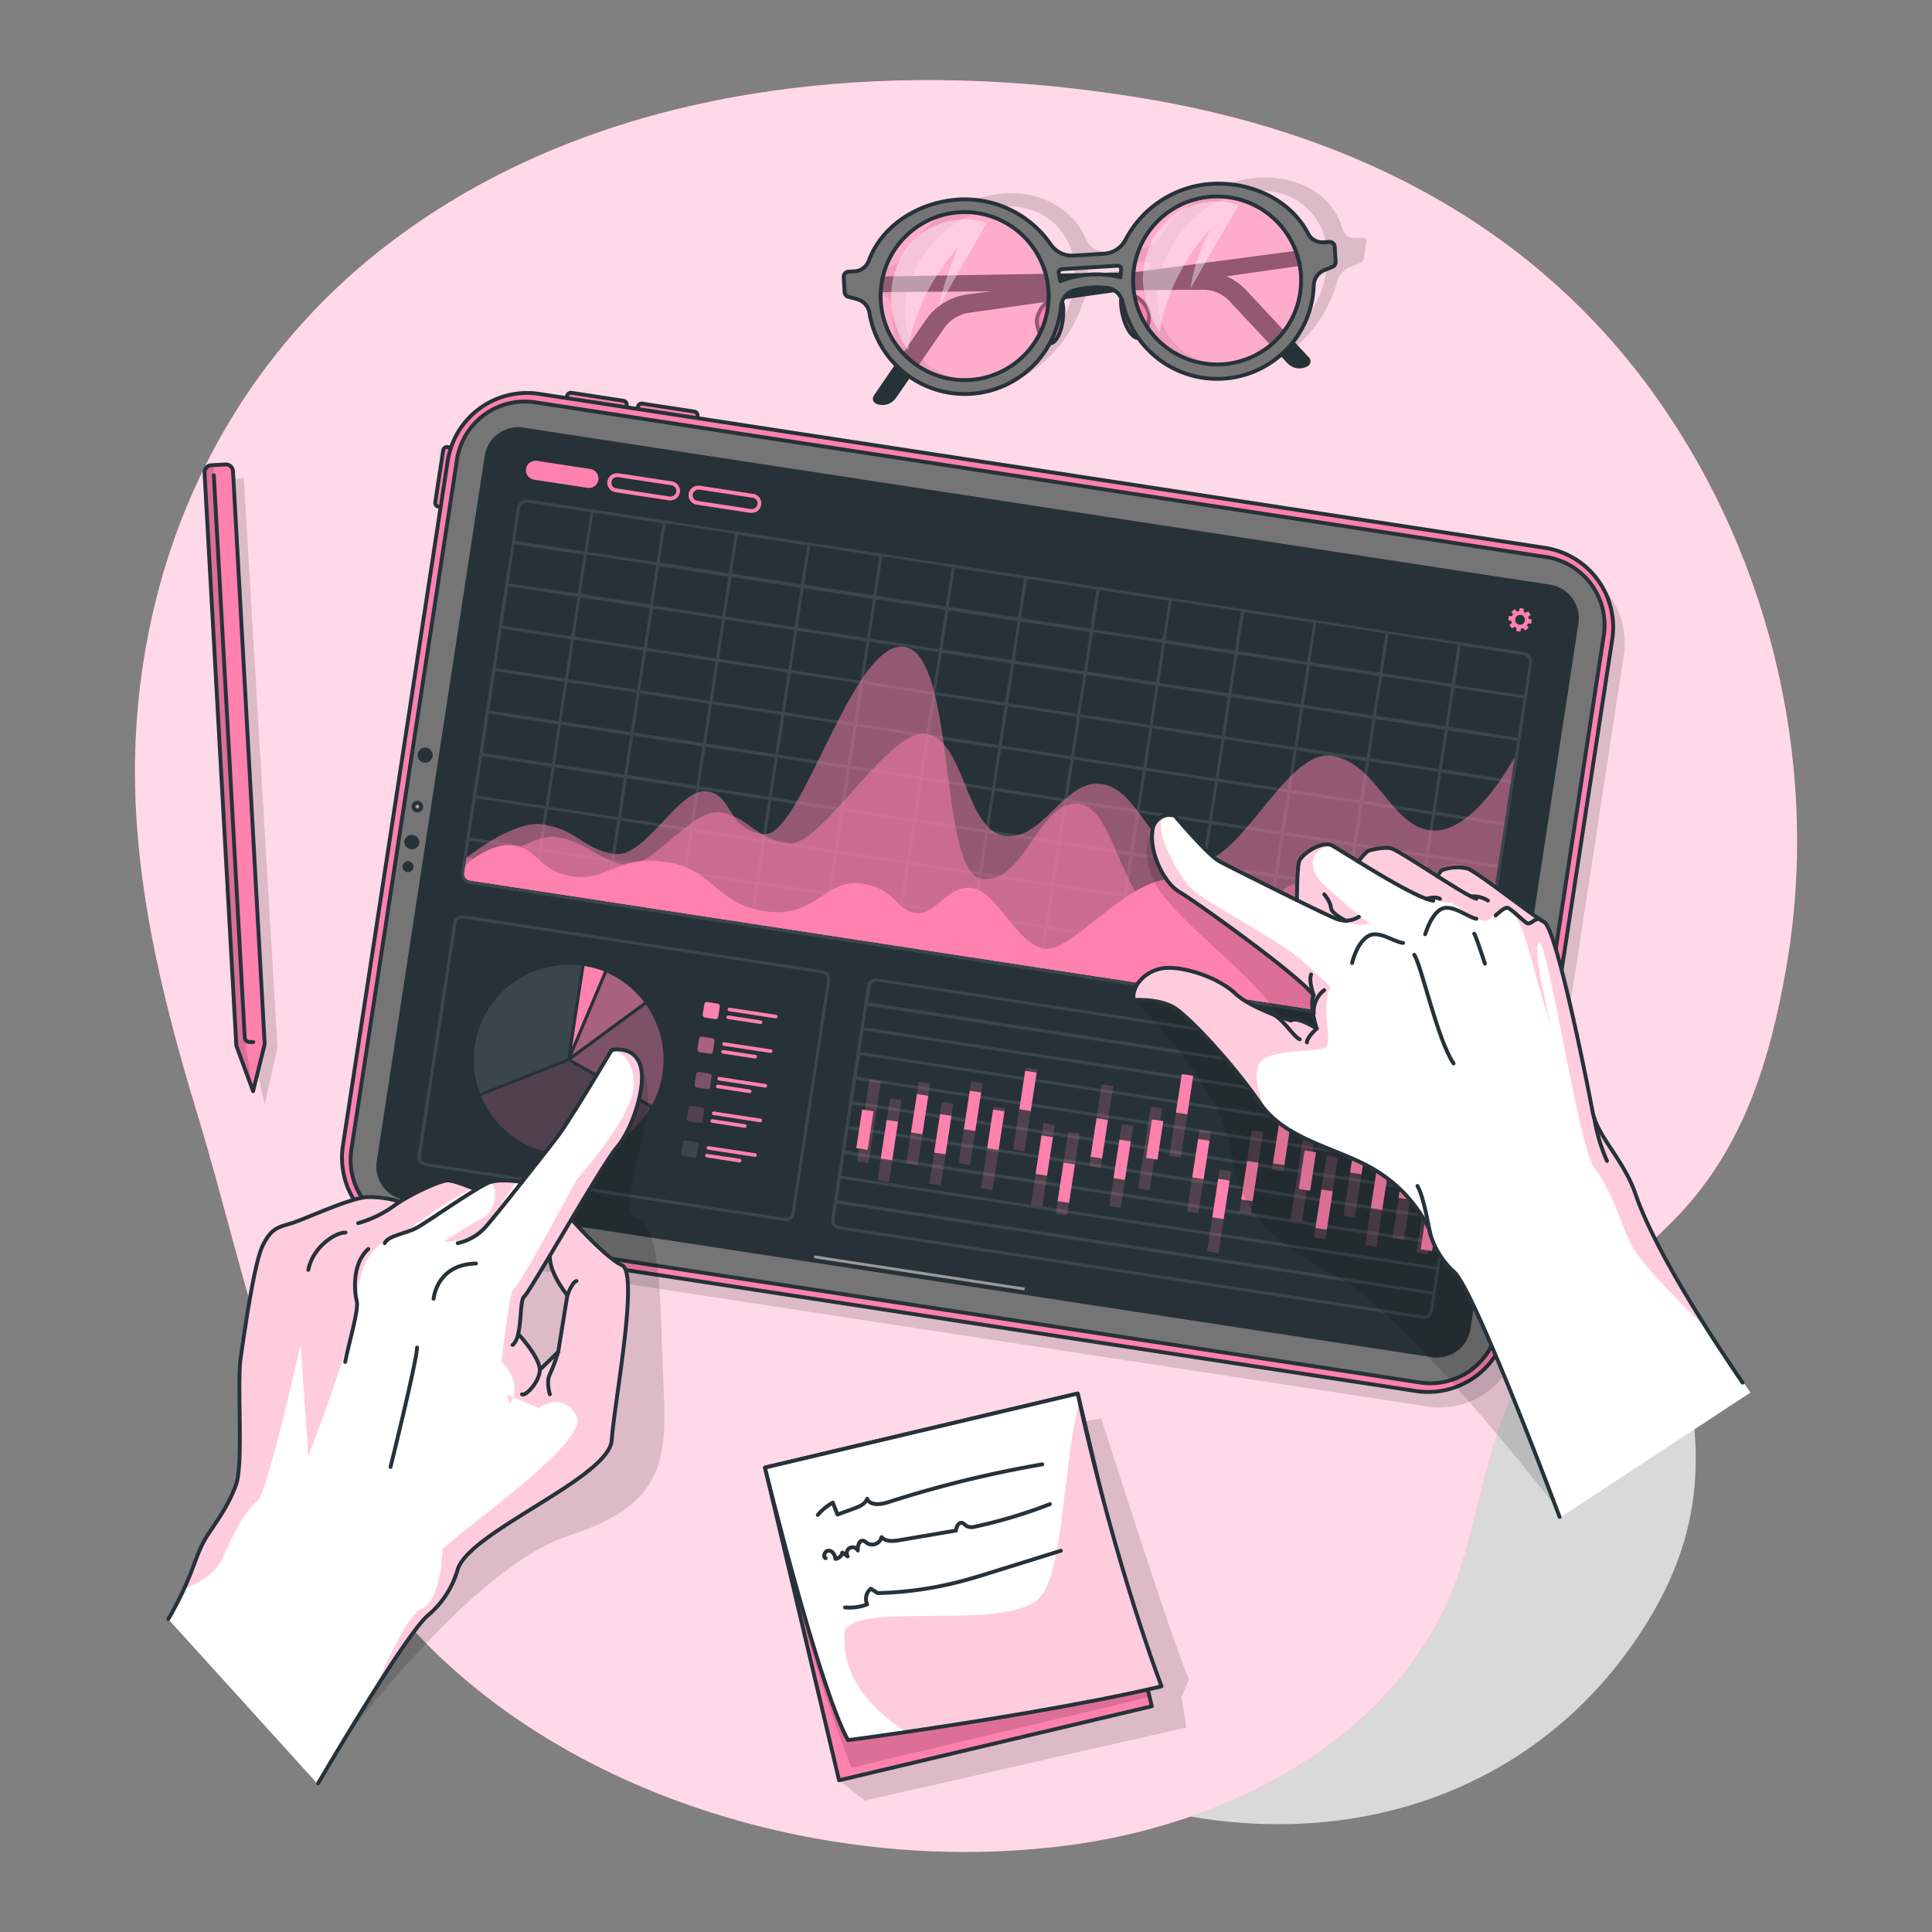 <svg xmlns="http://www.w3.org/2000/svg" xmlns:xlink="http://www.w3.org/1999/xlink" viewBox="0 0 500 500"><rect x="0" y="0" width="500" height="500" fill="#808080" stroke="none"/><defs><clipPath id="freepik--clip-path--inject-6"><rect x="206.45" y="369.11" width="83.17" height="83.17" transform="translate(-87.95 68.19) rotate(-13.32)" style="fill:#FF81AE;stroke:#263238;stroke-linecap:round;stroke-linejoin:round"></rect></clipPath><clipPath id="freepik--clip-path-2--inject-6"><path d="M300.61,436.42c-20.23,4.79-48.88,9.29-66.16,11.83-9,1.32-15,2.1-15,2.1-7.66-14-21.48-70.54-21.48-70.54l80.93-19.16c.16.69.3,1.38.45,2.06C289,406.44,300.61,436.42,300.61,436.42Z" style="fill:#fff;stroke:#263238;stroke-linecap:round;stroke-linejoin:round"></path></clipPath><clipPath id="freepik--clip-path-3--inject-6"><path d="M60.3,122l8.2,148.2-3,12.19-4.34-11.78L52.94,122.4a1.86,1.86,0,0,1,1.75-2l3.65-.2A1.86,1.86,0,0,1,60.3,122Z" style="fill:#FF81AE;stroke:#263238;stroke-linecap:round;stroke-linejoin:round"></path></clipPath></defs><g id="freepik--background-simple--inject-6"><path d="M67.93,167.09s-27.88,72,11.3,144.5S199.11,422.39,263.7,455.14s131.66,16.8,163.53-36.84-11.84-91.93-11.9-168.42,11.45-96.74-30-161.36-143.06-78.93-219.9-31S67.93,167.09,67.93,167.09Z" style="fill:#fff;opacity:0.7"></path><path d="M194,24.41C160,30,127.53,42.32,99.91,63.61c-40.18,31-62.46,77.27-64.79,127.62-1.53,33.24,6.4,65.65,16,97.21C63.44,329,71.4,375.29,97.15,410c40.1,54,117.59,76.78,182.4,67.12,41.87-6.25,86.11-30,99-73,4.77-15.91,7.09-33,15.24-47.71,9.77-17.62,27.48-27.91,40.93-42.26,16.62-17.72,23.31-39.8,27.45-63.15,9.06-51.12-3.31-105.27-33.18-147.68-31.17-44.24-77.41-68-129.91-77.32-5.76-1-11.55-1.89-17.36-2.62C252.88,19.75,222.9,19.63,194,24.41Z" style="fill:#FF81AE"></path><path d="M194,24.41C160,30,127.53,42.32,99.91,63.61c-40.18,31-62.46,77.27-64.79,127.62-1.53,33.24,6.4,65.65,16,97.21C63.44,329,71.4,375.29,97.15,410c40.1,54,117.59,76.78,182.4,67.12,41.87-6.25,86.11-30,99-73,4.77-15.91,7.09-33,15.24-47.71,9.77-17.62,27.48-27.91,40.93-42.26,16.62-17.72,23.31-39.8,27.45-63.15,9.06-51.12-3.31-105.27-33.18-147.68-31.17-44.24-77.41-68-129.91-77.32-5.76-1-11.55-1.89-17.36-2.62C252.88,19.75,222.9,19.63,194,24.41Z" style="fill:#fff;opacity:0.7"></path></g><g id="freepik--Note--inject-6"><path d="M201.28,382.66,285,367.05s18.94,59.76,22.76,67.49l-2,4.69,1.26,7.85L223.82,466l-6.67-5.26Z" style="fill-opacity:0.7;opacity:0.2"></path><rect x="206.45" y="369.11" width="83.17" height="83.17" transform="translate(-87.95 68.19) rotate(-13.32)" style="fill:#FF81AE"></rect><g style="clip-path:url(#freepik--clip-path--inject-6)"><path d="M284.09,382.48l13.43,56.71-77.18,18.27c-9.3-23.27-16.41-52.57-16.41-52.57Z" style="fill-opacity:0.7;opacity:0.2"></path></g><rect x="206.45" y="369.11" width="83.17" height="83.17" transform="translate(-87.95 68.19) rotate(-13.32)" style="fill:none;stroke:#263238;stroke-linecap:round;stroke-linejoin:round"></rect><path d="M300.61,436.42c-20.23,4.79-48.88,9.29-66.16,11.83-9,1.32-15,2.1-15,2.1-7.66-14-21.48-70.54-21.48-70.54l80.93-19.16c.16.69.3,1.38.45,2.06C289,406.44,300.61,436.42,300.61,436.42Z" style="fill:#fff"></path><g style="clip-path:url(#freepik--clip-path-2--inject-6)"><path d="M300.61,436.42c-20.23,4.79-48.88,9.29-66.16,11.83-13-8.63-16.11-17.09-15.95-25.16.17-9.58,41.91-.22,50.63-9.71,6.22-6.77,6-35.5,10.24-50.67C289,406.44,300.61,436.42,300.61,436.42Z" style="fill:#FF81AE;opacity:0.4"></path></g><path d="M300.61,436.42c-20.23,4.79-48.88,9.29-66.16,11.83-9,1.32-15,2.1-15,2.1-7.66-14-21.48-70.54-21.48-70.54l80.93-19.16c.16.69.3,1.38.45,2.06C289,406.44,300.61,436.42,300.61,436.42Z" style="fill:none;stroke:#263238;stroke-linecap:round;stroke-linejoin:round"></path><path d="M211.65,392.05a14.18,14.18,0,0,1,3.89-3.17l1.2,3.08,4.19-1.52c1.4-.51,3-1.17,3.49-2.56.77,1.83,3.43,1.52,5.32.92a292.56,292.56,0,0,1,40-9.83" style="fill:none;stroke:#263238;stroke-linecap:round;stroke-linejoin:round"></path><path d="M213.68,403.25c-.87-.45-.15-2,.83-1.94s1.61,1.14,1.69,2.12A2.07,2.07,0,0,0,218,401.8l1.39,1a1.52,1.52,0,1,1,2.62-1.53c-.1-1.14.34-2.78,1.45-2.52a2.94,2.94,0,0,1,.93.61,2.52,2.52,0,0,0,3.76-1.56c1.09,1.24,3,1.07,4.67.79l14.56-2.48c.14-.92.6-2.1,1.52-2,.53.08.88.59,1.34.87a3.16,3.16,0,0,0,2.23.08,127.69,127.69,0,0,0,19.25-5.79" style="fill:none;stroke:#263238;stroke-linecap:round;stroke-linejoin:round"></path><path d="M218.7,416a13,13,0,0,0,5.73-.79,3.34,3.34,0,0,1,.95-4.05l1.76,1.13a93.62,93.62,0,0,0,21-2.9c3.07-.78,6.11-1.73,9.14-2.68l17.26-5.38" style="fill:none;stroke:#263238;stroke-linecap:round;stroke-linejoin:round"></path></g><g id="freepik--Glasses--inject-6"><path d="M352.44,61.51l-1.61.1a3.12,3.12,0,0,1-3.37-2.28C345,50.38,336,45.35,325.61,46c-9.38.58-19.27,6.5-25,14.68a8.69,8.69,0,0,1-6.33,3.87l-8,.5a5.12,5.12,0,0,1-5.21-3.16c-3.23-7.63-11.42-12.42-20.81-11.84-10.41.64-21.17,6.89-26.52,16.33a5.41,5.41,0,0,1-4.17,2.75l-1.61.1a1.76,1.76,0,0,0-1.54,1.44l-.63,4a1,1,0,0,0,.78,1.26l1.94.59a3.38,3.38,0,0,1,2.4,3.57c-.68,12.81,8.36,22.22,21.23,21.43,12.41-.77,24.22-10.79,28.08-23.14a6.36,6.36,0,0,1,4.36-4.16,22.8,22.8,0,0,1,8.44-.6,3.61,3.61,0,0,1,3.19,3.71c0,12.15,8.83,20.91,21.26,20.14C330.36,96.69,342.58,86,346,73a6,6,0,0,1,3.59-4l2.17-.83a1.8,1.8,0,0,0,1.19-1.38l.64-4A1,1,0,0,0,352.44,61.51ZM252.69,98.14c-12,.74-20.11-8.68-18.17-21s13.26-23,25.23-23.69,20.11,8.68,18.16,21S264.66,97.4,252.69,98.14Zm28.79-26.29q.07-1,.06-2.07a1.2,1.2,0,0,1,1.06-1.14l14.32-.88a.72.72,0,0,1,.73,1c-.22.69-.42,1.38-.6,2.08C290.89,69.05,284.74,70.66,281.48,71.85ZM318,94.09c-12,.74-20.11-8.68-18.16-21s13.25-23,25.22-23.69,20.11,8.68,18.17,21S330,93.35,318,94.09Z" style="fill-opacity:0.7;opacity:0.2"></path><path d="M342.17,64,250.41,76.18a15.64,15.64,0,0,0-10.82,6.63l-13.43,19.54a1.46,1.46,0,0,0,.68,2.18h0a4.28,4.28,0,0,0,5.07-1.58l12.42-18a9.42,9.42,0,0,1,6.45-4l91.72-13Z" style="fill:#263238"></path><path d="M218.38,71.72l92.54-1.53a15.63,15.63,0,0,1,11.68,5l16.18,17.34a1.45,1.45,0,0,1-.35,2.25h0a4.28,4.28,0,0,1-5.25-.8l-14.95-16a9.44,9.44,0,0,0-7-3l-92.64.7Z" style="fill:#263238"></path><path d="M274.47,77.61c1.14.21,1.09,8-1.49,10.63s-5.22-3.77-4.55-6.07S270.9,76.93,274.47,77.61Z" style="fill:#FF81AE;stroke:#263238;stroke-linecap:round;stroke-linejoin:round"></path><path d="M290.55,76.61c-1.1.36-.09,8,2.79,10.37s4.72-4.39,3.77-6.58S294,75.5,290.55,76.61Z" style="fill:#FF81AE;stroke:#263238;stroke-linecap:round;stroke-linejoin:round"></path><path d="M233.22,59.38c4.84-4.14,15.09-11.19,26.31-4.48s15.09,14,12.79,23.87-9.37,23.07-26,20.77S218.19,72.24,233.22,59.38Z" style="fill:#FF81AE;opacity:0.5"></path><path d="M298.65,56.19c4.84-4.14,15.08-11.2,26.3-4.49s15.1,14,12.79,23.87-9.36,23.07-26,20.77S283.61,69,298.65,56.19Z" style="fill:#FF81AE;opacity:0.5"></path><path d="M344.08,62.6l-1.61.1a4.11,4.11,0,0,1-3.92-2.21c-4.46-8.68-14.67-13.54-25.08-12.9a27,27,0,0,0-22.1,14.3,6.76,6.76,0,0,1-5.56,3.77l-8,.49a6.74,6.74,0,0,1-6-3.05,27,27,0,0,0-23.7-11.46c-10.41.65-19.94,6.73-23.29,15.9a4.11,4.11,0,0,1-3.62,2.67l-1.61.1a1.33,1.33,0,0,0-1.24,1.41l.24,3.91a1.34,1.34,0,0,0,1.07,1.22l2.1.56A4.39,4.39,0,0,1,225,80.87a25,25,0,0,0,49.6-1.75,4.68,4.68,0,0,1,3.51-4,22.7,22.7,0,0,1,8.42-.6,4.73,4.73,0,0,1,4,3.6A25,25,0,0,0,340,73.74a4.37,4.37,0,0,1,2.76-3.83l2-.82a1.34,1.34,0,0,0,.91-1.34l-.25-3.91A1.31,1.31,0,0,0,344.08,62.6ZM251,98.33a21.74,21.74,0,1,1,20.35-23A21.77,21.77,0,0,1,251,98.33Zm23.4-25.56c-.11-.68-.24-1.35-.4-2a.9.9,0,0,1,.83-1.11l14.32-.89a.9.9,0,0,1,1,1c-.07.66-.12,1.34-.15,2A25.71,25.71,0,0,0,274.43,72.77Zm41.94,21.51a21.74,21.74,0,1,1,20.35-23A21.76,21.76,0,0,1,316.37,94.28Z" style="fill:#757575;stroke:#263238;stroke-linecap:round;stroke-linejoin:round"></path><path d="M235,90.64s-8-10.59-2.36-22.89c5.09-11.06,17-12.32,22.65-10L243,79.27A74.93,74.93,0,0,1,248.05,64S237.19,75,235,90.64Z" style="fill:#fff;opacity:0.4"></path><path d="M300.18,86s-8-10.58-2.36-22.88c5.09-11.07,17-12.33,22.64-10L308.13,74.6c.93-7.71,5.1-15.25,5.1-15.25S302.36,70.34,300.18,86Z" style="fill:#fff;opacity:0.4"></path></g><g id="freepik--Pen--inject-6"><polygon points="65.6 272.84 68.5 285.87 71.81 271.12 63.11 123.79 57.18 123.79 65.6 272.84" style="fill-opacity:0.7;opacity:0.2"></polygon><path d="M60.3,122l8.2,148.2-3,12.19-4.34-11.78L52.94,122.4a1.86,1.86,0,0,1,1.75-2l3.65-.2A1.86,1.86,0,0,1,60.3,122Z" style="fill:#FF81AE"></path><g style="clip-path:url(#freepik--clip-path-3--inject-6)"><path d="M65.48,282.39l-4.34-11.78L52.94,122.4a1.86,1.86,0,0,1,1.75-2l.51,0,8.26,149.29Z" style="fill-opacity:0.7;opacity:0.2"></path></g><path d="M60.3,122l8.2,148.2-3,12.19-4.34-11.78L52.94,122.4a1.86,1.86,0,0,1,1.75-2l3.65-.2A1.86,1.86,0,0,1,60.3,122Z" style="fill:none;stroke:#263238;stroke-linecap:round;stroke-linejoin:round"></path><path d="M55.34,123l8,145.49a1.26,1.26,0,0,0,1.33,1.19l.88,0" style="fill:#FF81AE;stroke:#263238;stroke-linecap:round;stroke-linejoin:round"></path></g><g id="freepik--Device--inject-6"><path d="M91.75,300.46l27.11-177.13a20.78,20.78,0,0,1,23.68-17.39l260.31,39.85a20.77,20.77,0,0,1,17.4,23.67L393.13,346.59A20.76,20.76,0,0,1,369.46,364L109.14,324.14A20.78,20.78,0,0,1,91.75,300.46Z" style="fill-opacity:0.7;opacity:0.2"></path><path d="M110.19,120.43H123.8a1,1,0,0,1,1,1v5.74a0,0,0,0,1,0,0H109.2a0,0,0,0,1,0,0v-5.74A1,1,0,0,1,110.19,120.43Z" transform="translate(-23.07 220.7) rotate(-81.3)" style="fill:#FF81AE;stroke:#263238;stroke-linecap:round;stroke-linejoin:round"></path><path d="M147.3,102.66h13.61a1,1,0,0,1,1,1v5.74a0,0,0,0,1,0,0H146.31a0,0,0,0,1,0,0v-5.74A1,1,0,0,1,147.3,102.66Z" transform="translate(17.81 -22.1) rotate(8.7)" style="fill:#FF81AE;stroke:#263238;stroke-linecap:round;stroke-linejoin:round"></path><path d="M165.63,105.46h13.61a1,1,0,0,1,1,1v5.74a0,0,0,0,1,0,0H164.64a0,0,0,0,1,0,0v-5.74A1,1,0,0,1,165.63,105.46Z" transform="translate(18.45 -24.84) rotate(8.7)" style="fill:#FF81AE;stroke:#263238;stroke-linecap:round;stroke-linejoin:round"></path><path d="M88.75,296.46l27.11-177.13a20.78,20.78,0,0,1,23.68-17.39l260.31,39.85a20.77,20.77,0,0,1,17.4,23.67L390.13,342.59A20.76,20.76,0,0,1,366.46,360L106.14,320.14A20.78,20.78,0,0,1,88.75,296.46Z" style="fill:#FF81AE;stroke:#263238;stroke-linecap:round;stroke-linejoin:round"></path><path d="M367.48,357.79,105.82,317.74a17.76,17.76,0,0,1-14.88-20.25L118.26,119a17.77,17.77,0,0,1,20.25-14.88l261.67,40.05a17.79,17.79,0,0,1,14.88,20.26L387.74,342.91A17.77,17.77,0,0,1,367.48,357.79Z" style="fill:#757575;stroke:#263238;stroke-linecap:round;stroke-linejoin:round"></path><path d="M109,208.92a1,1,0,1,1-.85-1.16A1,1,0,0,1,109,208.92Z" style="fill:#999;stroke:#263238;stroke-linecap:round;stroke-linejoin:round"></path><path d="M108.51,218.23a1.95,1.95,0,0,1-3.85-.59,1.95,1.95,0,0,1,3.85.59Z" style="fill:#263238"></path><path d="M111.94,195.82a1.95,1.95,0,0,1-3.85-.59,1.95,1.95,0,1,1,3.85.59Z" style="fill:#263238"></path><path d="M107,224.52a1.42,1.42,0,1,1-1.19-1.62A1.42,1.42,0,0,1,107,224.52Z" style="fill:#263238"></path><path d="M408.49,161.36,380.56,343.88a8.78,8.78,0,0,1-10,7.35L151.35,317.68,146.6,317l-17.87-2.74-8.65-1.32L107.58,311l-2.73-.42a8.78,8.78,0,0,1-7.35-10L125.44,118a8.76,8.76,0,0,1,10-7.34l81.83,12.52,12.38,1.9,11.83,1.81,15.2,2.32,5.5.84,139,21.27A8.78,8.78,0,0,1,408.49,161.36Z" style="fill:#263238"></path><g style="opacity:0.1"><path d="M203,316l-93-14.23a2.31,2.31,0,0,1-1.93-2.63l9.23-60.33a2.32,2.32,0,0,1,2.64-1.93l93,14.23a2.3,2.3,0,0,1,1.93,2.63l-9.23,60.33A2.31,2.31,0,0,1,203,316Zm-83.15-78.32a1.5,1.5,0,0,0-1.71,1.26l-9.23,60.32a1.5,1.5,0,0,0,1.26,1.71l92.95,14.23a1.5,1.5,0,0,0,1.71-1.26l9.24-60.32a1.52,1.52,0,0,0-1.26-1.72Z" style="fill:#fff"></path></g><path d="M147.9,274.19,168.72,286a24.58,24.58,0,0,0-1.54-26Z" style="fill:#FF81AE;opacity:0.4"></path><path d="M148.1,273l18.6-13.67a24.54,24.54,0,0,0-9.63-7.61l-3.67,8.7Z" style="fill:#FF81AE;opacity:0.6"></path><path d="M151.27,250l-3.22,21,8.28-19.63A24.73,24.73,0,0,0,151.27,250Z" style="fill:#FF81AE"></path><path d="M146.8,273.94l3.67-24a24.55,24.55,0,0,0-26.29,33Z" style="fill:#fff;opacity:0.1"></path><path d="M143.44,298.5a24.57,24.57,0,0,0,24.88-11.81l-21.19-12-22.66,8.95A24.55,24.55,0,0,0,143.44,298.5Z" style="fill:#FF81AE;opacity:0.2"></path><rect x="182.04" y="259.52" width="4.05" height="4.05" rx="0.63" transform="translate(41.69 -24.84) rotate(8.7)" style="fill:#FF81AE"></rect><path d="M200.75,263.55,188.7,261.7a.46.46,0,0,1-.39-.53.46.46,0,0,1,.53-.39l12,1.85a.46.46,0,0,1,.39.53A.48.48,0,0,1,200.75,263.55Z" style="fill:#FF81AE"></path><path d="M196.76,265l-8.37-1.28a.46.46,0,0,1-.39-.53.47.47,0,0,1,.53-.39l8.37,1.28a.46.46,0,0,1,.39.53A.46.46,0,0,1,196.76,265Z" style="fill:#FF81AE"></path><rect x="180.67" y="268.48" width="4.05" height="4.05" rx="0.63" transform="translate(43.03 -24.53) rotate(8.7)" style="fill:#FF81AE;opacity:0.6"></rect><path d="M199.38,272.5l-12.06-1.84a.48.48,0,0,1-.39-.53.47.47,0,0,1,.53-.39l12.06,1.85a.46.46,0,1,1-.14.91Z" style="fill:#FF81AE"></path><path d="M195.39,273.94,187,272.66a.47.47,0,0,1,.14-.92l8.37,1.28a.46.46,0,0,1,.39.53A.46.46,0,0,1,195.39,273.94Z" style="fill:#FF81AE"></path><rect x="179.3" y="277.44" width="4.05" height="4.05" rx="0.63" transform="matrix(0.99, 0.15, -0.15, 0.99, 44.37, -24.22)" style="fill:#FF81AE;opacity:0.4"></rect><path d="M198,281.46,186,279.62a.47.47,0,0,1,.14-.92l12,1.84a.46.46,0,0,1,.39.53A.46.46,0,0,1,198,281.46Z" style="fill:#FF81AE"></path><path d="M194,282.9l-8.37-1.28a.47.47,0,0,1,.14-.92l8.37,1.28a.47.47,0,0,1-.14.92Z" style="fill:#FF81AE"></path><rect x="177.93" y="286.4" width="4.05" height="4.05" rx="0.63" transform="translate(45.71 -23.91) rotate(8.7)" style="fill:#FF81AE;opacity:0.2"></rect><path d="M196.63,290.42l-12-1.84a.47.47,0,0,1-.39-.53.46.46,0,0,1,.53-.39l12.05,1.84a.46.46,0,0,1,.39.53A.46.46,0,0,1,196.63,290.42Z" style="fill:#FF81AE"></path><path d="M192.65,291.86l-8.37-1.28a.46.46,0,0,1-.39-.53.46.46,0,0,1,.53-.39l8.37,1.28a.47.47,0,0,1,.39.53A.46.46,0,0,1,192.65,291.86Z" style="fill:#FF81AE"></path><rect x="176.56" y="295.36" width="4.05" height="4.05" rx="0.63" transform="translate(47.05 -23.59) rotate(8.7)" style="fill:#fff;opacity:0.1"></rect><path d="M195.26,299.38l-12-1.84a.47.47,0,0,1-.39-.53.46.46,0,0,1,.53-.39l12.05,1.84a.46.46,0,0,1,.39.53A.46.46,0,0,1,195.26,299.38Z" style="fill:#FF81AE"></path><path d="M191.28,300.82l-8.38-1.28a.46.46,0,0,1-.38-.53.45.45,0,0,1,.53-.39l8.37,1.28a.47.47,0,1,1-.14.92Z" style="fill:#FF81AE"></path><g style="opacity:0.1"><path d="M378.16,276.38,227,253.25a2.32,2.32,0,0,0-2.64,1.93l-.64,4.16-.12.8-.86,5.61-.12.8-.86,5.6-.12.79-.86,5.61-.12.79-.86,5.61-.12.8-.86,5.6-.12.8-.86,5.6-.12.8-.86,5.6-.12.8-.86,5.6-.12.8-.63,4.16a2.31,2.31,0,0,0,1.93,2.64l151.13,23.13a2.31,2.31,0,0,0,2.62-1.94l.64-4.16.12-.8.86-5.6.12-.8.86-5.61.12-.79.86-5.6.12-.8.86-5.6.12-.8.86-5.61.12-.79.86-5.61.12-.79.86-5.6.12-.8.86-5.61.12-.8.64-4.16A2.31,2.31,0,0,0,378.16,276.38Zm-8.1,62.84a1.51,1.51,0,0,1-1.71,1.26L217.23,317.35a1.52,1.52,0,0,1-1.27-1.72l.64-4.16,154.09,23.59Zm.76-5-154.1-23.58.86-5.61,154.09,23.59Zm1-6.4L217.7,304.28l.86-5.61,154.09,23.58Zm1-6.4-154.1-23.59.86-5.6,154.09,23.58Zm1-6.4-154.1-23.59.86-5.6,154.09,23.59Zm1-6.4-154.1-23.59.86-5.61,154.09,23.59Zm1-6.41-154.1-23.58.86-5.6,154.09,23.58Zm1-6.4L222.6,272.27l.86-5.6,154.09,23.58Zm1-6.39L223.58,265.87l.86-5.61,154.09,23.59Zm-153.11-30,.64-4.15a1.5,1.5,0,0,1,1.71-1.26L378,277.18a1.5,1.5,0,0,1,1.25,1.71l-.64,4.16Z" style="fill:#fff"></path></g><g style="opacity:0.1"><path d="M394.3,168.72,136.78,129.3a2.63,2.63,0,0,0-3,2.21l-14.43,94.27a2.64,2.64,0,0,0,2.2,3L379.08,268.2a2.64,2.64,0,0,0,3-2.2l14.43-94.28A2.63,2.63,0,0,0,394.3,168.72Zm-210,13.55L202.18,185l-1.56,10.16-17.91-2.74Zm-2.35,10L164,189.58l1.56-10.17,17.91,2.74ZM203,185.14l17.92,2.74-1.56,10.17-17.91-2.74Zm92.88,13.4-17.91-2.74,1.55-10.17,17.92,2.74Zm2.35-10,17.92,2.74-1.56,10.17-17.91-2.74Zm-57.81,2.38,17.92,2.74-1.56,10.17L238.84,201Zm-2.35,10-17.91-2.74L221.68,188l17.92,2.74Zm21.06-7.18L277,196.47l-1.56,10.17-17.91-2.74Zm18.71,2.86,17.92,2.74-1.56,10.17-17.91-2.74Zm-.67-.92-17.91-2.74,1.55-10.17,17.92,2.75Zm-18.71-2.86-17.91-2.74,1.55-10.17L260,182.64ZM239.72,190l-17.91-2.75L223.36,177l17.92,2.74ZM221,187.08l-17.91-2.74,1.55-10.17,17.92,2.74Zm-1.8,11.77L217.65,209l-17.91-2.74,1.56-10.17Zm.8.12,17.91,2.74-1.56,10.17-17.91-2.74Zm18.71,2.86,17.91,2.74-1.56,10.17L237.16,212Zm18.71,2.86,17.91,2.75-1.56,10.16-17.91-2.74Zm18.71,2.87,17.91,2.74-1.56,10.17-17.91-2.74Zm18.71,2.86,17.91,2.74-1.56,10.17-17.91-2.74Zm.12-.79,1.55-10.17,17.92,2.74-1.56,10.17Zm20.26-7.31,17.92,2.74-1.56,10.17-17.91-2.74Zm18.71,2.86,17.92,2.75-1.56,10.16-17.91-2.74Zm.13-.79,1.55-10.17L353.54,197,352,207.13Zm-.8-.12-17.91-2.75,1.55-10.17,17.92,2.75ZM317,190.56l1.56-10.17,17.91,2.74L335,193.3Zm-.79-.12-17.91-2.75,1.55-10.16,17.91,2.74Zm-18.71-2.87-17.92-2.74,1.56-10.17,17.91,2.74Zm-18.71-2.86L260.9,182l1.56-10.17,17.91,2.74Zm-18.71-2.87L242.2,179.1l1.55-10.17,17.91,2.75ZM241.4,179l-17.91-2.74L225,166.07,243,168.81Zm-18.71-2.86-17.92-2.74,1.56-10.17L224.24,166ZM204,173.25l-17.91-2.74,1.55-10.17,17.91,2.75Zm-.12.8-1.56,10.17-17.91-2.74,1.55-10.17Zm-20.27,7.31-17.91-2.75,1.55-10.17,17.92,2.75Zm-18.71-2.87L147,175.75l1.55-10.17,17.92,2.74Zm-.12.8-1.56,10.17-17.91-2.74,1.56-10.17Zm-1.68,11-1.56,10.17-17.91-2.74,1.56-10.17Zm.8.13,17.91,2.74-1.56,10.17-17.91-2.75Zm18.71,2.86L200.5,196l-1.56,10.17L181,203.41ZM198.82,207l-1.56,10.17-17.91-2.75,1.56-10.17Zm.8.12,17.91,2.74L216,220l-17.92-2.74Zm18.71,2.86,17.91,2.74-1.56,10.17-17.91-2.74ZM237,212.8,255,215.54l-1.56,10.17L235.48,223Zm18.71,2.86,17.91,2.74-1.56,10.17-17.91-2.74Zm18.71,2.86,17.91,2.75-1.56,10.16-17.91-2.74Zm18.71,2.87,17.91,2.74-1.56,10.17-17.91-2.74Zm18.71,2.86L329.79,227l-1.56,10.17-17.91-2.74Zm.12-.8,1.56-10.16L331.47,216l-1.56,10.17Zm20.27-7.3,17.91,2.74-1.56,10.17-17.91-2.74ZM351,219l17.91,2.74-1.56,10.17-17.91-2.74Zm.12-.79,1.55-10.17,17.92,2.74L369,221Zm1.68-11,1.55-10.17,17.92,2.74L370.69,210Zm1.67-11L356,186.12l17.91,2.74L372.37,199Zm-.79-.13-17.92-2.74,1.56-10.17L355.21,186Zm-16.24-13.7L339,172.29,356.89,175l-1.55,10.17Zm-.79-.13-17.92-2.74,1.56-10.17,17.91,2.75Zm-18.71-2.86L300,176.73l1.56-10.17,17.91,2.74Zm-18.71-2.86-17.92-2.74,1.56-10.17,17.91,2.74Zm-18.71-2.87L262.58,171l1.56-10.17,17.91,2.74Zm-18.71-2.86-17.92-2.74L245.43,158l17.91,2.74ZM243.08,168l-17.92-2.75,1.56-10.16,17.91,2.74Zm-18.71-2.87-17.92-2.74L208,152.24,225.92,155Zm-18.71-2.86-17.92-2.74,1.56-10.17,17.91,2.74ZM187,159.42,169,156.68l1.56-10.17,17.91,2.75Zm-.13.8-1.55,10.17-17.91-2.74,1.55-10.17Zm-20.26,7.31-17.91-2.75,1.55-10.16,17.91,2.74Zm-18.71-2.87-17.91-2.74,1.55-10.17,17.92,2.74Zm-.12.8-1.56,10.17-17.91-2.74,1.55-10.17Zm-1.68,11-1.56,10.17-17.91-2.74,1.56-10.17Zm-1.68,11-1.56,10.17-17.91-2.74,1.56-10.17Zm-1.68,11-1.55,10.16-17.92-2.74,1.56-10.17Zm.8.12,17.91,2.74-1.55,10.17-17.92-2.74Zm18.71,2.86,17.91,2.74-1.56,10.17-17.91-2.74Zm16.23,13.71-1.55,10.17L159,222.48l1.56-10.17Zm.8.12,17.91,2.74-1.55,10.17-17.92-2.74ZM197.94,218l17.91,2.75-1.55,10.16-17.92-2.74Zm18.71,2.87,17.91,2.74L233,233.81l-17.92-2.74Zm18.71,2.86,17.91,2.74-1.55,10.17-17.92-2.74Zm18.71,2.87L272,229.37l-1.55,10.17-17.92-2.75Zm18.71,2.86,17.91,2.74-1.55,10.17-17.92-2.74Zm18.71,2.86,17.91,2.74-1.55,10.17-17.92-2.74Zm18.71,2.87L328.11,238l-1.55,10.17-17.92-2.74Zm18.71,2.86,17.91,2.74L345.27,251l-17.92-2.74Zm.12-.8,1.56-10.17,17.91,2.75L346.94,240ZM349.3,230l17.91,2.74-1.56,10.17-17.91-2.74ZM368,232.84l17.91,2.74-1.56,10.17L366.45,243Zm.12-.79,1.56-10.17,17.91,2.74L386,234.79Zm1.68-11,1.55-10.17,17.92,2.74-1.56,10.17Zm1.68-11L373,200,391,202.69l-1.55,10.17Zm1.67-11L374.72,189l17.91,2.74-1.55,10.17Zm1.68-11L376.4,178l17.91,2.74-1.55,10.17Zm-.79-.12-17.92-2.74,1.56-10.17,17.91,2.74Zm-16.24-13.71,1.56-10.16,17.91,2.74-1.56,10.17Zm-.8-.12-17.91-2.74,1.56-10.17,17.91,2.74Zm-18.71-2.86-17.91-2.74L322,158.46l17.91,2.74Zm-18.71-2.86-17.91-2.75,1.56-10.16,17.91,2.74Zm-18.71-2.87L283,162.9l1.56-10.17,17.91,2.74Zm-18.71-2.86L264.26,160l1.56-10.17,17.91,2.74Zm-18.71-2.87-17.91-2.74L247.11,147,265,149.75Zm-18.7-2.86-17.92-2.74,1.56-10.17,17.91,2.74Zm-18.71-2.86-17.92-2.75,1.56-10.16L227.6,144Zm-18.72-2.87-17.91-2.74L191,138.41l17.91,2.74Zm-18.7-2.86-17.92-2.74,1.56-10.17,17.91,2.74Zm-18.71-2.86L152,142.85l1.56-10.16,17.91,2.74Zm-.13.79-1.55,10.17-17.92-2.74,1.56-10.17Zm-20.26,7.31L131.61,151l1.56-10.17,17.91,2.74ZM123.1,206.58,141,209.32l-1.55,10.17-17.92-2.74Zm18.71,2.86,17.91,2.74-1.55,10.17-17.92-2.74ZM158,223.15l-1.55,10.17-17.91-2.74,1.55-10.17Zm.8.12L176.75,226l-1.55,10.17-17.91-2.74Zm18.71,2.87,17.91,2.74-1.55,10.17L176,236.3ZM196.26,229l17.91,2.74-1.55,10.17-17.92-2.74ZM215,231.86l17.91,2.75-1.55,10.16L213.42,242Zm18.71,2.87,17.91,2.74L250,247.64l-17.91-2.74Zm18.71,2.86,17.91,2.74-1.55,10.17-17.92-2.74Zm18.71,2.86L289,243.2l-1.55,10.16-17.92-2.74Zm18.71,2.87,17.91,2.74-1.55,10.17-17.92-2.74Zm18.71,2.86,17.91,2.74-1.55,10.17L307,256.35Zm18.71,2.87,17.91,2.74L343.59,262l-17.92-2.75Zm18.71,2.86,17.91,2.74-1.55,10.17-17.92-2.74Zm.12-.8,1.56-10.17,17.91,2.75L364,253.85Zm20.27-7.3,17.91,2.74-1.55,10.17L364.77,254Zm29.38-72.21L394.43,180l-17.91-2.74,1.56-10.17,16.1,2.46A1.83,1.83,0,0,1,395.71,171.6Zm-259-41.5,16.1,2.46-1.55,10.17L133.29,140l1.28-8.36A1.83,1.83,0,0,1,136.66,130.1Zm-16.52,95.8,1.28-8.36,17.91,2.75-1.55,10.16L121.67,228A1.84,1.84,0,0,1,120.14,225.9ZM379.2,267.41l-16.11-2.47,1.56-10.17,17.91,2.74-1.28,8.37A1.83,1.83,0,0,1,379.2,267.41Z" style="fill:#fff"></path></g><path d="M385.8,236.38l-4.52,29.48a1.75,1.75,0,0,1-2,1.47L121.61,227.89a1.75,1.75,0,0,1-1.46-2l.6-3.94s12.11-9.76,19.69-8.6C149.39,214.72,151,219.8,159,221s16.76-17.3,24-16.2c3.91.6,4.91,3.61,6.82,6.37a10.37,10.37,0,0,0,7.4,4.66l.3.05c9.8,1.5,23.06-50.52,36.54-48.46,6,.91,8.37,12.39,10.16,25.07,2.27,16,3.55,34,9.8,34.91,11.18,1.71,15-21,25.38-19.37,6.53,1,8.91,13.1,14.41,22.69,3.25,5.67,7.6,10.47,14.56,11.53,6.33,1,10.56-.5,13.85-2.81,6.45-4.51,9.33-12.21,17.39-11,4.78.73,6.52,4.41,8.3,7.88,1.55,3,3.13,5.9,6.81,6.46,4.33.67,8-5.53,11.93-11,3.21-4.52,6.56-8.58,10.54-8s6.48,5.51,7.69,9A31.4,31.4,0,0,1,385.8,236.38Z" style="fill:#FF81AE;opacity:0.5"></path><path d="M392,195.87l-10.72,70a1.75,1.75,0,0,1-2,1.47L121.61,227.89a1.75,1.75,0,0,1-1.46-2l.6-3.94c10.7,1.64,16.41-6.37,23.59-5.27s10.9,6.11,17.62,7.14,17.09-14.7,24.44-13.57a13.49,13.49,0,0,1,3.35.94c2.83,1.18,4.78,3.08,7.4,4.66a18,18,0,0,0,6.74,2.42c8.61,1.31,25.84-29.85,35.83-28.32a7.56,7.56,0,0,1,4.43,2.56c5.9,6.43,7.42,22.51,15.74,23.78,10.09,1.55,15.49-14.86,25.28-13.37s12.67,18.37,24,20.1,23.62-29.23,35.39-27.43,15.13,17.71,25.36,19.27C381.15,216.58,392,195.87,392,195.87Z" style="fill:#FF81AE;opacity:0.5"></path><path d="M387,228.41l-5.74,37.45a1.75,1.75,0,0,1-2,1.47L121.61,227.89a1.75,1.75,0,0,1-1.46-2l.29-1.93c.37-.35,6.44-6.08,12.6-5.14,6.37,1,6.39,6.68,15.27,8s11.47-5.67,24.07-3.74,12.56,10.74,25.59,12.74,15.72-8.57,25-7.15,8.63,6.81,13.89,7.61,8.32-7.44,14.79-6.45,11.42,14.55,18.71,15.67c5.12.78,14.17-9.36,23.41-14.8,3.9-2.3,7.85-3.76,11.53-3.19,7.61,1.16,12.05,7.1,16.88,11.91,3,3,6.23,5.6,10.45,6.25,6,.92,10.61-4.54,15.24-9.34,3.76-3.91,7.55-7.39,12.16-6.69a18.78,18.78,0,0,1,6.58,2.12c4,2.24,5.05,5.26,9.83,6C382.19,238.67,387,228.41,387,228.41Z" style="fill:#FF81AE"></path><path d="M152.05,126.26l-13.84-2.12a2.46,2.46,0,0,1-2.06-2.81h0a2.47,2.47,0,0,1,2.81-2.07l13.83,2.12a2.48,2.48,0,0,1,2.07,2.81h0A2.48,2.48,0,0,1,152.05,126.26Z" style="fill:#FF81AE"></path><path d="M159.69,123.47h.22l13.84,2.12a1.49,1.49,0,0,1,1,.58,1.51,1.51,0,0,1,.27,1.09,1.49,1.49,0,0,1-1.45,1.25l-.23,0-13.83-2.12a1.43,1.43,0,0,1-1-.58,1.46,1.46,0,0,1,1.18-2.33m0-1a2.46,2.46,0,0,0-.37,4.9l13.83,2.12a2.43,2.43,0,0,0,.38,0,2.47,2.47,0,0,0,.37-4.91l-13.84-2.11a2.31,2.31,0,0,0-.37,0Z" style="fill:#FF81AE"></path><path d="M180.79,126.7H181l13.83,2.12a1.47,1.47,0,0,1-.22,2.92l-.22,0-13.84-2.12a1.48,1.48,0,0,1-1-.58,1.45,1.45,0,0,1-.26-1.09,1.47,1.47,0,0,1,1.44-1.24m0-1a2.46,2.46,0,0,0-.37,4.9l13.84,2.12a2.31,2.31,0,0,0,.37,0,2.47,2.47,0,0,0,.37-4.91l-13.83-2.11a2.43,2.43,0,0,0-.38,0Z" style="fill:#FF81AE"></path><path d="M396.26,161.41l.17-1.08-.8-.19a1.89,1.89,0,0,0-.13-.52l.62-.54-.64-.88-.71.43a2.27,2.27,0,0,0-.45-.28l.05-.82-1.08-.16-.19.8a2.11,2.11,0,0,0-.51.12l-.55-.62-.88.65.43.7a1.92,1.92,0,0,0-.27.46l-.82-.06-.17,1.08.8.2a1.82,1.82,0,0,0,.13.51l-.62.54.65.88.7-.43a2.6,2.6,0,0,0,.45.28l-.05.82,1.08.16.19-.79a3,3,0,0,0,.52-.13l.54.62.88-.65-.43-.7a2.07,2.07,0,0,0,.27-.45Zm-3.07.26a1.27,1.27,0,1,1,1.45-1.06A1.27,1.27,0,0,1,393.19,161.67Z" style="fill:#FF81AE"></path><rect x="236.14" y="280.06" width="2.98" height="21.4" transform="translate(46.72 -32.6) rotate(8.7)" style="fill:#FF81AE;opacity:0.2"></rect><rect x="236.51" y="283.31" width="2.98" height="10.07" transform="translate(46.36 -32.69) rotate(8.7)" style="fill:#FF81AE"></rect><rect x="228.7" y="284.38" width="2.98" height="21.4" transform="translate(47.3 -31.43) rotate(8.7)" style="fill:#FF81AE;opacity:0.2"></rect><rect x="225.15" y="293.58" width="10.08" height="2.98" transform="translate(-96.31 477.96) rotate(-81.3)" style="fill:#FF81AE"></rect><rect x="222.69" y="279.31" width="2.98" height="21.4" transform="matrix(0.99, 0.15, -0.15, 0.99, 46.46, -30.58)" style="fill:#FF81AE;opacity:0.2"></rect><rect x="222.33" y="287.34" width="2.98" height="10.08" transform="translate(46.81 -30.5) rotate(8.7)" style="fill:#FF81AE"></rect><rect x="242.12" y="285.25" width="2.98" height="21.4" transform="translate(47.58 -33.45) rotate(8.7)" style="fill:#FF81AE;opacity:0.2"></rect><rect x="242.49" y="288.5" width="2.98" height="10.08" transform="translate(47.23 -33.54) rotate(8.7)" style="fill:#FF81AE"></rect><rect x="249.7" y="280.01" width="2.98" height="21.4" transform="translate(46.87 -34.66) rotate(8.7)" style="fill:#FF81AE;opacity:0.2"></rect><rect x="250.19" y="282.46" width="2.98" height="10.08" transform="translate(46.39 -34.77) rotate(8.7)" style="fill:#FF81AE"></rect><rect x="255.49" y="286.48" width="2.98" height="21.4" transform="translate(47.92 -35.46) rotate(8.7)" style="fill:#FF81AE;opacity:0.2"></rect><rect x="256.22" y="287.34" width="2.98" height="10.08" transform="translate(47.2 -35.62) rotate(8.7)" style="fill:#FF81AE"></rect><rect x="263.8" y="276.43" width="2.98" height="21.4" transform="translate(46.49 -36.83) rotate(8.7)" style="fill:#FF81AE;opacity:0.2"></rect><rect x="264.54" y="277.3" width="2.98" height="10.07" transform="translate(45.78 -37) rotate(8.7)" style="fill:#FF81AE"></rect><rect x="268.38" y="290.77" width="2.98" height="21.4" transform="translate(48.72 -37.36) rotate(8.7)" style="fill:#FF81AE;opacity:0.2"></rect><rect x="268.75" y="294.02" width="2.98" height="10.08" transform="translate(48.36 -37.44) rotate(8.7)" style="fill:#FF81AE"></rect><rect x="274.82" y="293.02" width="2.98" height="21.4" transform="translate(49.13 -38.31) rotate(8.7)" style="fill:#FF81AE;opacity:0.2"></rect><rect x="274.45" y="301.05" width="2.98" height="10.08" transform="translate(49.49 -38.22) rotate(8.7)" style="fill:#FF81AE"></rect><rect x="283.47" y="280.75" width="2.98" height="21.4" transform="translate(47.39 -39.77) rotate(8.7)" style="fill:#FF81AE;opacity:0.2"></rect><rect x="282.99" y="289.58" width="2.98" height="10.07" transform="translate(47.85 -39.65) rotate(8.7)" style="fill:#FF81AE"></rect><rect x="288.67" y="291.07" width="2.98" height="21.4" transform="translate(49 -40.43) rotate(8.7)" style="fill:#FF81AE;opacity:0.2"></rect><rect x="288.92" y="295.12" width="2.98" height="10.07" transform="translate(48.75 -40.48) rotate(8.7)" style="fill:#FF81AE"></rect><rect x="296.14" y="286.56" width="2.98" height="21.4" transform="translate(48.4 -41.61) rotate(8.7)" style="fill:#FF81AE;opacity:0.2"></rect><rect x="296.51" y="289.81" width="2.98" height="10.08" transform="matrix(0.99, 0.15, -0.15, 0.99, 48.04, -41.69)" style="fill:#FF81AE"></rect><rect x="304.22" y="278.07" width="2.98" height="21.4" transform="translate(47.21 -42.93) rotate(8.7)" style="fill:#FF81AE;opacity:0.2"></rect><rect x="305.07" y="278.14" width="2.98" height="10.08" transform="translate(46.37 -43.12) rotate(8.7)" style="fill:#FF81AE"></rect><rect x="308.79" y="292.49" width="2.98" height="21.4" transform="translate(49.45 -43.46) rotate(8.7)" style="fill:#FF81AE;opacity:0.2"></rect><rect x="309.28" y="294.94" width="2.98" height="10.08" transform="translate(48.96 -43.56) rotate(8.7)" style="fill:#FF81AE"></rect><rect x="313.99" y="302.8" width="2.98" height="21.4" transform="translate(51.06 -44.12) rotate(8.7)" style="fill:#FF81AE;opacity:0.2"></rect><rect x="314.48" y="305.25" width="2.98" height="10.08" transform="translate(50.58 -44.23) rotate(8.7)" style="fill:#FF81AE"></rect><rect x="322.32" y="292.62" width="2.98" height="21.4" transform="translate(49.62 -45.5) rotate(8.7)" style="fill:#FF81AE;opacity:0.2"></rect><rect x="321.96" y="300.65" width="2.98" height="10.08" transform="translate(49.98 -45.43) rotate(8.7)" style="fill:#FF81AE"></rect><rect x="330.78" y="281.67" width="2.98" height="21.4" transform="translate(48.06 -46.9) rotate(8.7)" style="fill:#FF81AE;opacity:0.2"></rect><rect x="330.17" y="291.3" width="2.98" height="10.08" transform="translate(48.65 -46.77) rotate(8.7)" style="fill:#FF81AE"></rect><rect x="335.57" y="294.64" width="2.98" height="21.4" transform="translate(50.08 -47.48) rotate(8.7)" style="fill:#FF81AE;opacity:0.2"></rect><rect x="335.94" y="297.89" width="2.98" height="10.08" transform="matrix(0.99, 0.15, -0.15, 0.99, 49.73, -47.57)" style="fill:#FF81AE"></rect><rect x="341.65" y="299.18" width="2.98" height="21.4" transform="translate(50.83 -48.35) rotate(8.7)" style="fill:#FF81AE;opacity:0.2"></rect><rect x="341.17" y="308.01" width="2.98" height="10.08" transform="translate(51.31 -48.24) rotate(8.7)" style="fill:#FF81AE"></rect><rect x="349.28" y="293.59" width="2.98" height="21.4" transform="translate(50.08 -49.57) rotate(8.7)" style="fill:#FF81AE;opacity:0.2"></rect><rect x="350.14" y="293.66" width="2.98" height="10.08" transform="translate(49.24 -49.76) rotate(8.7)" style="fill:#FF81AE"></rect><rect x="354.9" y="301.2" width="2.98" height="21.4" transform="translate(51.29 -50.33) rotate(8.7)" style="fill:#FF81AE;opacity:0.2"></rect><rect x="355.51" y="302.86" width="2.98" height="10.08" transform="translate(50.69 -50.47) rotate(8.7)" style="fill:#FF81AE"></rect><rect x="361.96" y="299.36" width="2.98" height="21.4" transform="translate(51.1 -51.42) rotate(8.7)" style="fill:#FF81AE;opacity:0.2"></rect><rect x="362.69" y="300.22" width="2.98" height="10.08" transform="translate(50.38 -51.58) rotate(8.7)" style="fill:#FF81AE"></rect><rect x="368.16" y="303.09" width="2.98" height="21.4" transform="translate(51.73 -52.31) rotate(8.7)" style="fill:#FF81AE;opacity:0.2"></rect><rect x="367.43" y="313.52" width="2.98" height="10.08" transform="matrix(0.99, 0.15, -0.15, 0.99, 52.46, -52.16)" style="fill:#FF81AE"></rect><rect x="209.86" y="328.57" width="56.12" height="1.74" transform="translate(52.58 -32.21) rotate(8.7)" style="fill:#999;stroke:#263238;stroke-linecap:round;stroke-linejoin:round"></rect></g><g id="freepik--right-hand--inject-6"><path d="M301.06,211.88s-7.52,4.17-2.73,15.47,33.92,29.88,33.33,39.32c0,0-29.91-18.64-38.22-7.88,0,0,22.59,21.91,24.94,38.39s10,23.79,27.68,33.19,56.12,59,56.12,59l-5.75-83.3-56-63.2-27.68-15.78Z" style="fill-opacity:0.7;opacity:0.2"></path><path d="M453,360.4,403.7,392.78l-.08,0a.24.24,0,0,1-.21-.15c-.22-.58-22-58.79-27.25-63.33a21.45,21.45,0,0,1-6.22-9.94v0s0-.05,0-.08c-.19-.64-.28-1.06-.3-1.17a36.25,36.25,0,0,0-12.87-14.46,67.18,67.18,0,0,0-11.64-5.6c-6.2-2.51-12.58-5.1-17.09-9.89a21,21,0,0,1-2.11-2.63c-7.17-10.5-18.24-22.09-21.93-24.47S293.52,259,293.46,259a.22.22,0,0,1-.24-.18,6.29,6.29,0,0,1,1.62-5.09,10,10,0,0,1,7.63-3.5c5.7,0,13.55,3,17.51,6.77s13.12,6.54,14.17,6.86c1.49-.88,5,1,6.29,1.81-1.53-5.45-.91-7.55-.67-8.08-3.28-4.25-20.36-16.83-29.43-23.14h0c-2.5-1.75-4.38-3-5.2-3.49-4.23-2.49-7.73-10.28-7.05-15.72a5,5,0,0,1,2-3.78,4.82,4.82,0,0,1,2.85-.73,6.26,6.26,0,0,1,1.21.15.41.41,0,0,1,.11.07c.08.11,8.57,10.18,11.51,11.76,1.44.77,9.1,4.64,16.38,8.24l3.28,1.62a80.69,80.69,0,0,1,.5-9.49c.28-1.24,2.26-3,4.51-4,1.05-.48,3-1.17,4.43-.41.55.31,1.85,1.11,3.65,2.23l3,1.86a11.68,11.68,0,0,1,2.32-2.61c.75-.44,4.9-1.21,6.38-.69,1.29.47,5.43,3.1,9.81,5.88l1.89,1.19c.23-.43.77-1.33,1.28-1.53a11.42,11.42,0,0,1,6.75-.36c1.48.54,6.56,4.29,11.48,7.92,2.7,2,5.29,3.91,7,5.06a.24.24,0,0,1,.14.1c.49.33.9.59,1.21.77,3.62,2.07,12.52,48.75,12.61,49.22.58,3.13,2.7,6.36,4.94,9.78A51.71,51.71,0,0,1,423.5,309c2.85,8.33,9.34,20.52,18.85,35.42q1.29,2,2.66,4.11C447.58,352.42,450.32,356.48,453,360.4Z" style="fill:#fff"></path><path d="M343.14,271c-1.91,1.51-15.77.08-17.47,4.74-1,2.75-.26,6.91,2.34,12.4a21,21,0,0,1-2.11-2.63c-7.17-10.5-18.24-22.09-21.93-24.47S293.52,259,293.46,259a.22.22,0,0,1-.24-.18,6.29,6.29,0,0,1,1.62-5.09,10,10,0,0,1,7.63-3.5c5.7,0,13.55,3,17.51,6.77s13.12,6.54,14.17,6.86c1.49-.88,5,1,6.29,1.81-1.53-5.45-.91-7.55-.67-8.08-3.28-4.25-20.36-16.83-29.43-23.14h0c-2.5-1.75-4.38-3-5.2-3.49-4.23-2.49-7.73-10.28-7.05-15.72a5,5,0,0,1,2-3.78,4.82,4.82,0,0,1,2.85-.73,6.4,6.4,0,0,0-1.88,1.14c-2.78,2.37,3.85,14.88,7.58,18.34,3.9,3.61,21.44,12.57,27.74,17.91,3.46,2.93,8,7.37,8,7.37C341.61,260.21,345,269.52,343.14,271Z" style="fill:#FF81AE;opacity:0.4"></path><path d="M407.54,194.53c0-.09,0-.11,0-.07A.06.06,0,0,1,407.54,194.53Z" style="fill:#FF81AE"></path><path d="M442.35,344.37c-7.43-7.07-18.49-18.08-20.56-22.91-3.16-7.4-5.27-14.23-9.2-19.21s-11.9-58.05-14.19-58.2,2.88,21,3.15,22.08c-.22-.67-3.08-9.68-5.82-19.95-2.84-10.67-5.71-11.25-5.71-11.25-3.81.76-3.83,3.47-5.78,3.43s-8.64-4.79-8.64-4.79c-6.49.94-30.84-14.74-30.84-14.74-5.54.75-6.84,5.59-2.11,10.13S354.45,239,354.45,239c-4.56,2.22-21.3-7.17-21.3-7.17l-1-.9,3.28,1.62a80.69,80.69,0,0,1,.5-9.49c.28-1.24,2.26-3,4.51-4,1.05-.48,3-1.17,4.43-.41.55.31,1.85,1.11,3.65,2.23l3,1.86a11.68,11.68,0,0,1,2.32-2.61c.75-.44,4.9-1.21,6.38-.69,1.29.47,5.43,3.1,9.81,5.88l1.89,1.19c.23-.43.77-1.33,1.28-1.53a11.42,11.42,0,0,1,6.75-.36c1.48.54,6.56,4.29,11.48,7.92,2.7,2,5.29,3.91,7,5.06a.24.24,0,0,1,.14.1c.49.33.9.59,1.21.77,3.62,2.07,12.52,48.75,12.61,49.22.58,3.13,2.7,6.36,4.94,9.78A51.71,51.71,0,0,1,423.5,309C426.35,317.28,432.84,329.47,442.35,344.37Z" style="fill:#FF81AE;opacity:0.4"></path><path d="M403.62,392.58s-22-58.8-27.31-63.42A21.17,21.17,0,0,1,369.83,318a36.32,36.32,0,0,0-13-14.58c-9.49-6.25-23.84-7.87-30.78-18s-18.06-22-22-24.54-10.65-2.08-10.65-2.08c-.69-3.94,3.7-8.33,9-8.33s13.19,2.77,17.36,6.71,14.35,6.94,14.35,6.94c1.62-1.16,6.63,2.06,6.63,2.06-2-6.77-.79-8.6-.79-8.6-3.93-5.32-30.84-24.47-34.77-26.79s-7.64-9.95-6.95-15.51a4.47,4.47,0,0,1,5.79-4.16s8.56,10.18,11.57,11.8,26.62,13.43,30.09,14.81a6.52,6.52,0,0,0,6-.46" style="fill:none;stroke:#263238;stroke-linecap:round;stroke-linejoin:round"></path><path d="M335.65,232.93s0-7.7.5-9.79,6.07-5.69,8.61-4.31,21.3,13.72,26.19,14.27" style="fill:none;stroke:#263238;stroke-linecap:round;stroke-linejoin:round"></path><path d="M351.59,223a13.22,13.22,0,0,1,2.38-2.73c.69-.41,4.8-1.17,6.19-.67,2.78,1,19.16,12.3,21.93,13" style="fill:none;stroke:#263238;stroke-linecap:round;stroke-linejoin:round"></path><path d="M372,226.82s.71-1.42,1.28-1.65a11.09,11.09,0,0,1,6.59-.35c2.55.93,16.55,12,19.79,13.83s11.35,42.82,12.5,49.07,8.11,12.5,11.11,21.3,10.19,22.22,21.53,39.58c2,3,4.08,6.17,6.17,9.23" style="fill:none;stroke:#263238;stroke-linecap:round;stroke-linejoin:round"></path><path d="M349.92,249.24s1-4.69,3.82-6.77,6.6,1.22,9.37,1.56" style="fill:none;stroke:#263238;stroke-linecap:round;stroke-linejoin:round"></path><path d="M368.84,241.78s1.56-5.39,4.34-6.6,7.06,2.43,8.91,2.6" style="fill:none;stroke:#263238;stroke-linecap:round;stroke-linejoin:round"></path><path d="M387.07,236.91s2.08-2,2.95-2,4.51,3.81,5.3,4.07,1.73-1.17,3.08-1.19" style="fill:none;stroke:#263238;stroke-linecap:round;stroke-linejoin:round"></path><path d="M380.74,232a7.17,7.17,0,0,1,4.33,1.07" style="fill:none;stroke:#263238;stroke-linecap:round;stroke-linejoin:round"></path><path d="M340,257.57s-1.38-3.56-.69-5.38" style="fill:none;stroke:#263238;stroke-linecap:round;stroke-linejoin:round"></path><path d="M342.71,231.45s1.65,1.93,1.74,3.48,4,3.43,4,3.43" style="fill:none;stroke:#263238;stroke-linecap:round;stroke-linejoin:round"></path><path d="M369.18,232.63s2.27-.81,3.48,0" style="fill:none;stroke:#263238;stroke-linecap:round;stroke-linejoin:round"></path><path d="M340,262.26a7,7,0,0,1,2.69-6" style="fill:none;stroke:#263238;stroke-linecap:round;stroke-linejoin:round"></path><path d="M340.81,266.17s-2.58,2.22-2.58,3.61" style="fill:none;stroke:#263238;stroke-linecap:round;stroke-linejoin:round"></path><path d="M328.93,262.26c3.06,1.14,5.6,5.9,7.45,6.71" style="fill:none;stroke:#263238;stroke-linecap:round;stroke-linejoin:round"></path><path d="M366,247.1c1.85,2.66,6,22,10.18,28.12" style="fill:none;stroke:#263238;stroke-linecap:round;stroke-linejoin:round"></path><path d="M381.52,241.64c.35.23,2.78,7.75,2.78,7.75" style="fill:none;stroke:#263238;stroke-linecap:round;stroke-linejoin:round"></path><path d="M412.59,289.29a44.7,44.7,0,0,0,3.3,11.16" style="fill:none;stroke:#263238;stroke-linecap:round;stroke-linejoin:round"></path><path d="M370.14,319.31c-.31-1.27-1.65-9.6-3.3-12.38" style="fill:none;stroke:#263238;stroke-linecap:round;stroke-linejoin:round"></path></g><g id="freepik--left-hand--inject-6"><path d="M89.89,449.29s32.54-43.75,57.08-51.76,25.75-18.88,24.75-39.16-.26-40.72-7-43.16,8.08-28.92,1-39.41l-46.43,72.94Z" style="fill-opacity:0.7;opacity:0.2"></path><path d="M82,461.48l-.49-.16.7.39Zm79.1-134.21c-4-1.87-11.94-10.64-12.93-11.74,5-8.42,9.94-16.54,11.65-18.49,3.55-4,7.88-15.67,6.12-21.31-1.61-5.18-6.88-4.35-7.6-4.21l-.08,0a.18.18,0,0,0-.13.09c-.11.19-10.84,18.28-14.17,22.61-1.59,2.06-5.25,6.75-9,11.45l-1.11-.17a19.24,19.24,0,0,0-7,.2l-.23.08a24.15,24.15,0,0,0-3.43,1.82l-.79-.33c-1.58-.66-4.85-1.93-6.4-2-1.89-.1-8.55,3-12.53,5.5A26.84,26.84,0,0,0,95,309.62c-3.05.13-9.27,2.66-14.27,4.69-2.22.9-4.14,1.68-5.26,2l-1,.3c-3,.89-4.62,1.39-6.7,5.55-2.16,4.32-4.49,20.43-5.61,28.17l-.15,1.05c-.43,3-.36,8.26-.29,13.87.11,7.8.22,15.86-.94,19a49.51,49.51,0,0,1-6.16,11.12c-.33.47-.63.91-.91,1.33a34.29,34.29,0,0,0-3.71,7.81c-.84,2.22-1.89,4.66-2.91,6.89-1.88,4.13-3.63,7.54-3.63,7.54S78.91,458.05,82,461.48a4.26,4.26,0,0,0,.51.16c.12-.2,6.66-11.38,13.59-22.41,6-9.52,12.23-18.93,14.9-21.09a24.73,24.73,0,0,0,7.66-11.92c1.44-4.63,10.63-10.34,19.52-15.86,9.83-6.1,20-12.41,20.34-17.63.19-2.7.81-7.17,1.53-12.36C162,346.31,164.42,328.8,161.1,327.27Zm-16.84,22.48L139.89,354c-.62-3.5-4.87-8.15-5.54-8.86a36.59,36.59,0,0,0,.65-5.1c.16-1.95.33-4,.81-4.33s2.69-4,6.29-10c.3,4.23,4,8.89,4.5,9.56Z" style="fill:#fff"></path><path d="M92.37,336.76c-1.29,11.52-12.58,40.1-12.58,40.1l-2-28.79S69,387.14,66.59,388.55s-6.64,8.88-9,14.81c-1.59,4-7,6.72-10.41,8.09,1-2.23,2.07-4.67,2.91-6.89a34.29,34.29,0,0,1,3.71-7.81c.28-.42.58-.86.91-1.33a49.51,49.51,0,0,0,6.16-11.12c1.16-3.16,1-11.22.94-19-.07-5.61-.14-10.91.29-13.87l.15-1.05c1.12-7.74,3.45-23.85,5.61-28.17,2.08-4.16,3.72-4.66,6.7-5.55l1-.3c1.12-.35,3-1.13,5.26-2,5-2,11.22-4.56,14.27-4.69a26.84,26.84,0,0,1,8.42,1.17c4-2.51,10.64-5.6,12.53-5.5,1.55.07,4.82,1.34,6.4,2C115.8,310.76,104.63,319,104.63,319,92,321.74,92.37,336.76,92.37,336.76Z" style="fill:#FF81AE;opacity:0.4"></path><path d="M114.75,321.46a111.3,111.3,0,0,1,10.15-6.25c3.24-1.52,4.28-7.58,2-9.29a.64.64,0,0,0-.29-.12l.23-.08a19.24,19.24,0,0,1,7-.2c-4.19,6.29-7.47,11.11-8.34,12.15C122.62,321.17,114.75,321.46,114.75,321.46Z" style="fill:#FF81AE;opacity:0.4"></path><path d="M131.28,360.93l1.53.66C131.88,365.3,131.28,360.93,131.28,360.93Z" style="fill:#FF81AE;opacity:0.4"></path><path d="M161.1,327.27c-4-1.87-11.94-10.64-12.93-11.74,5-8.42,9.94-16.54,11.65-18.49,3.55-4,7.88-15.67,6.12-21.31-1.61-5.18-6.88-4.35-7.6-4.21l0,.22s5.7.71,5.69,8.95-14.81,24.57-14.81,24.57S134,333.81,133,333.38s-3.23,19.08-3.23,19.08,4.24,3.61,3.23,8.47q-.08.36-.15.66l6.52,2.81s6.54-4.59,9.86,2.16S117.31,397.43,114.54,401c0,0-.39,13.45-5.53,15.43-3.33,1.28-9.2,14-12.91,22.81,6-9.52,12.23-18.93,14.9-21.09a24.73,24.73,0,0,0,7.66-11.92c1.44-4.63,10.63-10.34,19.52-15.86,9.83-6.1,20-12.41,20.34-17.63.19-2.7.81-7.17,1.53-12.36C162,346.31,164.42,328.8,161.1,327.27Zm-16.84,22.48L139.89,354c-.62-3.5-4.87-8.15-5.54-8.86a36.59,36.59,0,0,0,.65-5.1c.16-1.95.33-4,.81-4.33s2.69-4,6.29-10c.3,4.23,4,8.89,4.5,9.56Z" style="fill:#FF81AE;opacity:0.4"></path><path d="M118.46,321.72a13.49,13.49,0,0,0,7.09-4.05c3-3.37,15.2-18.91,18.58-23.3s14.18-22.63,14.18-22.63,5.74-1.35,7.43,4.06-2.36,16.88-6.08,21.1-22.63,37.66-24,38.67-.33,10.48-3,12.5" style="fill:none;stroke:#263238;stroke-linecap:round;stroke-linejoin:round"></path><path d="M134.11,345.23s5.29,5.54,5.63,9.25l4.72-4.62,2.37-14.63s-4.67-5.62-4.53-10.24" style="fill:none;stroke:#263238;stroke-linecap:round;stroke-linejoin:round"></path><path d="M147.91,315.56s8.71,9.88,13.1,11.91-2,35.46-2.7,45.25-36.81,23.62-39.85,33.43a24.35,24.35,0,0,1-7.6,11.82c-5.86,4.75-28.54,43.57-28.54,43.57" style="fill:none;stroke:#263238;stroke-linecap:round;stroke-linejoin:round"></path><path d="M135.09,305.92s-5.15-.95-8.19,0S111,316,108,317.67s-7.43,2-8.44,4.05" style="fill:none;stroke:#263238;stroke-linecap:round;stroke-linejoin:round"></path><path d="M123.2,307.86S118,305.6,116,305.5s-10.13,3.73-13.84,6.43a29.66,29.66,0,0,1-9.46,4.62" style="fill:none;stroke:#263238;stroke-linecap:round;stroke-linejoin:round"></path><path d="M103.48,311a26.29,26.29,0,0,0-8.43-1.19c-4.4.19-15.88,5.59-19.48,6.72s-5.29,1.23-7.54,5.74-4.73,22.17-5.74,29.15.79,27.41-1.24,32.93S55.89,394,54,396.87c-3.85,5.72-3.42,10-10.43,22.12" style="fill:none;stroke:#263238;stroke-linecap:round;stroke-linejoin:round"></path><path d="M95.33,323.24c-4.39,3.89-3.58,11.32-3,13.52s-2.11,11-3,15.7" style="fill:none;stroke:#263238;stroke-linecap:round;stroke-linejoin:round"></path><path d="M123.2,327c-8,.17-10.48,5.57-11,9.12" style="fill:none;stroke:#263238;stroke-linecap:round;stroke-linejoin:round"></path><path d="M89.42,319c-2.37-.17-8.45,3.55-9.63,9.63" style="fill:none;stroke:#263238;stroke-linecap:round;stroke-linejoin:round"></path><path d="M146.83,335.23s1.18-3.37,2.36-3.71" style="fill:none;stroke:#263238;stroke-linecap:round;stroke-linejoin:round"></path><path d="M144.46,349.86a43.87,43.87,0,0,1-2.16,5.8c-1,2,0,5.19,0,5.19" style="fill:none;stroke:#263238;stroke-linecap:round;stroke-linejoin:round"></path><path d="M139.74,354.48c-.17,3.38-3.89,7-4.65,6.37" style="fill:none;stroke:#263238;stroke-linecap:round;stroke-linejoin:round"></path><path d="M107.94,348.74c-.12,3.72-6.87,30.9-6.87,30.9" style="fill:none;stroke:#263238;stroke-linecap:round;stroke-linejoin:round"></path></g></svg>
